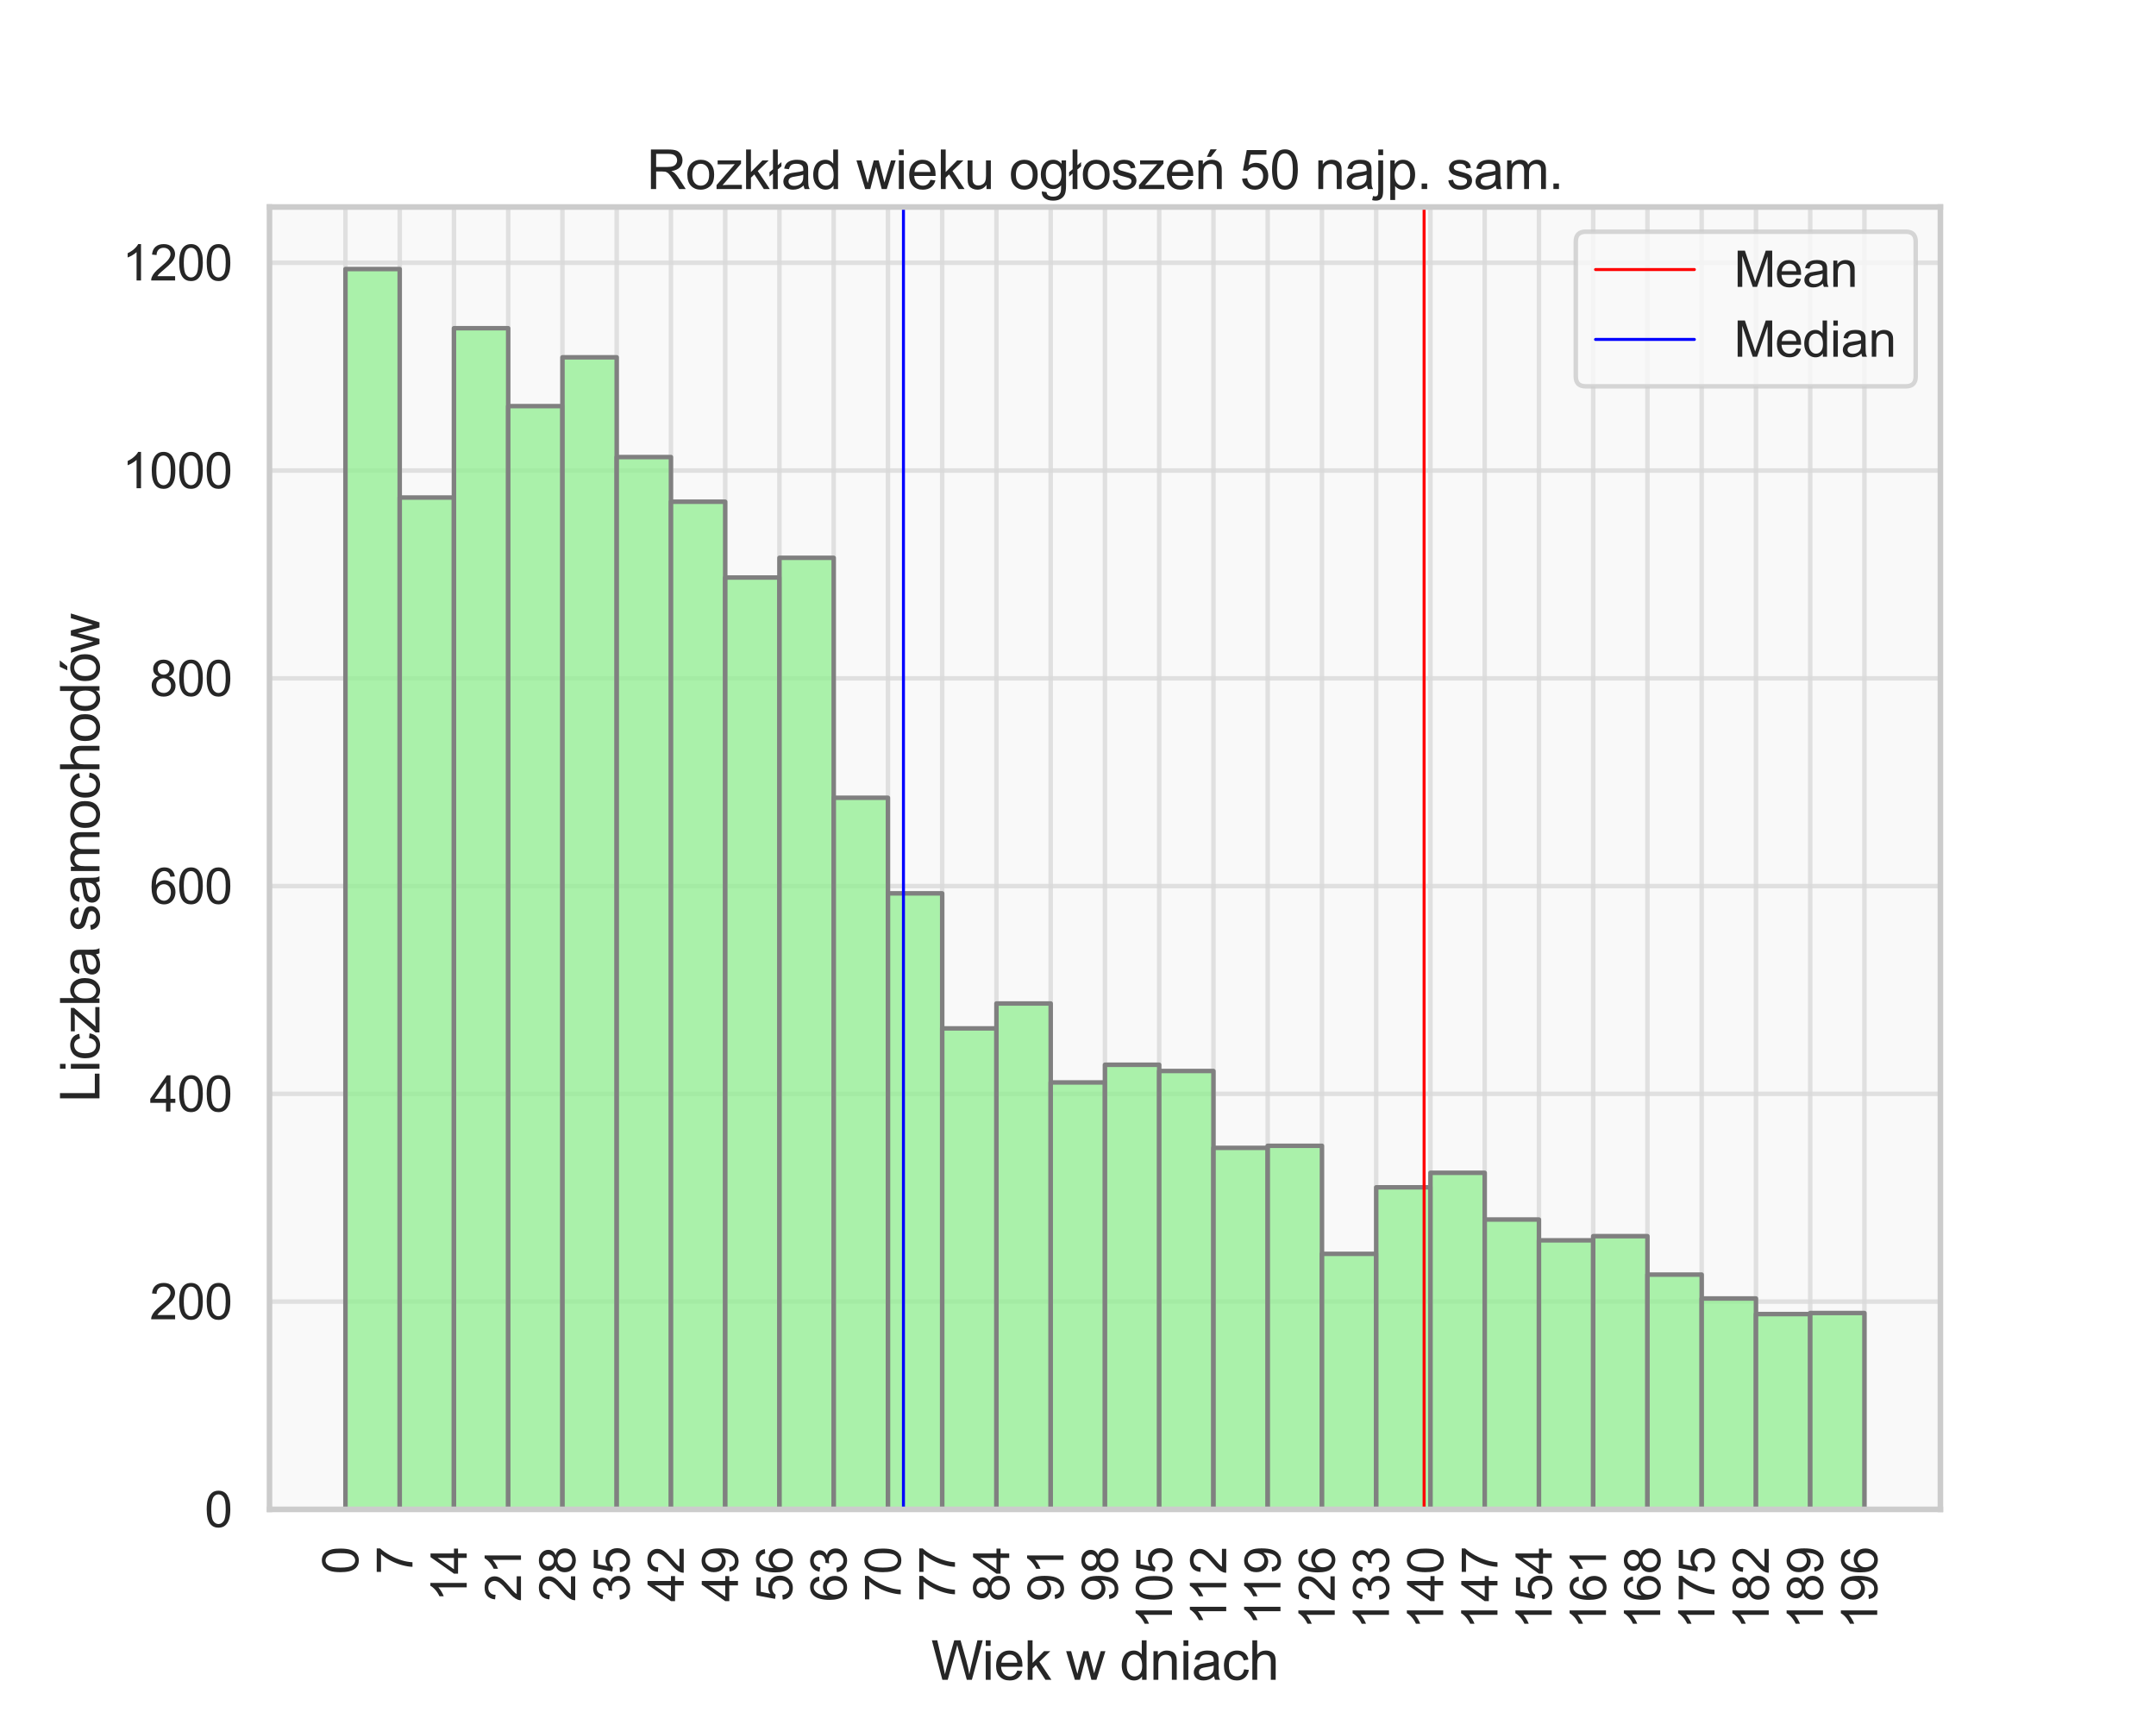 <?xml version="1.0" encoding="utf-8" standalone="no"?>
<!DOCTYPE svg PUBLIC "-//W3C//DTD SVG 1.1//EN"
  "http://www.w3.org/Graphics/SVG/1.1/DTD/svg11.dtd">
<svg xmlns:xlink="http://www.w3.org/1999/xlink" width="720pt" height="576pt" viewBox="0 0 720 576" xmlns="http://www.w3.org/2000/svg" version="1.1">
 <defs>
  <style type="text/css">*{stroke-linejoin: round; stroke-linecap: butt}</style>
 </defs>
 <g id="figure_1">
  <g id="patch_1">
   <path d="M 0 576 
L 720 576 
L 720 0 
L 0 0 
z
" style="fill: #ffffff"/>
  </g>
  <g id="axes_1">
   <g id="patch_2">
    <path d="M 90 504 
L 648 504 
L 648 69.12 
L 90 69.12 
z
" style="fill: #f9f9f9"/>
   </g>
   <g id="matplotlib.axis_1">
    <g id="xtick_1">
     <g id="line2d_1">
      <path d="M 115.364 504 
L 115.364 69.12 
" clip-path="url(#p6aa8ceeedf)" style="fill: none; stroke: #d9d9d9; stroke-opacity: 0.8; stroke-width: 1.5; stroke-linecap: round"/>
     </g>
     <g id="text_1">
      <!-- 0 -->
      <g style="fill: #262626" transform="translate(119.629 525.676) rotate(-90) scale(0.165 -0.165)">
       <defs>
        <path id="ArialMT-30" d="M 266 2259 
Q 266 3072 433 3567 
Q 600 4063 929 4331 
Q 1259 4600 1759 4600 
Q 2128 4600 2406 4451 
Q 2684 4303 2865 4023 
Q 3047 3744 3150 3342 
Q 3253 2941 3253 2259 
Q 3253 1453 3087 958 
Q 2922 463 2592 192 
Q 2263 -78 1759 -78 
Q 1097 -78 719 397 
Q 266 969 266 2259 
z
M 844 2259 
Q 844 1131 1108 757 
Q 1372 384 1759 384 
Q 2147 384 2411 759 
Q 2675 1134 2675 2259 
Q 2675 3391 2411 3762 
Q 2147 4134 1753 4134 
Q 1366 4134 1134 3806 
Q 844 3388 844 2259 
z
" transform="scale(0.016)"/>
       </defs>
       <use xlink:href="#ArialMT-30"/>
      </g>
     </g>
    </g>
    <g id="xtick_2">
     <g id="line2d_2">
      <path d="M 133.481 504 
L 133.481 69.12 
" clip-path="url(#p6aa8ceeedf)" style="fill: none; stroke: #d9d9d9; stroke-opacity: 0.8; stroke-width: 1.5; stroke-linecap: round"/>
     </g>
     <g id="text_2">
      <!-- 7 -->
      <g style="fill: #262626" transform="translate(137.746 525.676) rotate(-90) scale(0.165 -0.165)">
       <defs>
        <path id="ArialMT-37" d="M 303 3981 
L 303 4522 
L 3269 4522 
L 3269 4084 
Q 2831 3619 2401 2847 
Q 1972 2075 1738 1259 
Q 1569 684 1522 0 
L 944 0 
Q 953 541 1156 1306 
Q 1359 2072 1739 2783 
Q 2119 3494 2547 3981 
L 303 3981 
z
" transform="scale(0.016)"/>
       </defs>
       <use xlink:href="#ArialMT-37"/>
      </g>
     </g>
    </g>
    <g id="xtick_3">
     <g id="line2d_3">
      <path d="M 151.597 504 
L 151.597 69.12 
" clip-path="url(#p6aa8ceeedf)" style="fill: none; stroke: #d9d9d9; stroke-opacity: 0.8; stroke-width: 1.5; stroke-linecap: round"/>
     </g>
     <g id="text_3">
      <!-- 14 -->
      <g style="fill: #262626" transform="translate(155.863 534.851) rotate(-90) scale(0.165 -0.165)">
       <defs>
        <path id="ArialMT-31" d="M 2384 0 
L 1822 0 
L 1822 3584 
Q 1619 3391 1289 3197 
Q 959 3003 697 2906 
L 697 3450 
Q 1169 3672 1522 3987 
Q 1875 4303 2022 4600 
L 2384 4600 
L 2384 0 
z
" transform="scale(0.016)"/>
        <path id="ArialMT-34" d="M 2069 0 
L 2069 1097 
L 81 1097 
L 81 1613 
L 2172 4581 
L 2631 4581 
L 2631 1613 
L 3250 1613 
L 3250 1097 
L 2631 1097 
L 2631 0 
L 2069 0 
z
M 2069 1613 
L 2069 3678 
L 634 1613 
L 2069 1613 
z
" transform="scale(0.016)"/>
       </defs>
       <use xlink:href="#ArialMT-31"/>
       <use xlink:href="#ArialMT-34" x="55.615"/>
      </g>
     </g>
    </g>
    <g id="xtick_4">
     <g id="line2d_4">
      <path d="M 169.714 504 
L 169.714 69.12 
" clip-path="url(#p6aa8ceeedf)" style="fill: none; stroke: #d9d9d9; stroke-opacity: 0.8; stroke-width: 1.5; stroke-linecap: round"/>
     </g>
     <g id="text_4">
      <!-- 21 -->
      <g style="fill: #262626" transform="translate(173.98 534.851) rotate(-90) scale(0.165 -0.165)">
       <defs>
        <path id="ArialMT-32" d="M 3222 541 
L 3222 0 
L 194 0 
Q 188 203 259 391 
Q 375 700 629 1000 
Q 884 1300 1366 1694 
Q 2113 2306 2375 2664 
Q 2638 3022 2638 3341 
Q 2638 3675 2398 3904 
Q 2159 4134 1775 4134 
Q 1369 4134 1125 3890 
Q 881 3647 878 3216 
L 300 3275 
Q 359 3922 746 4261 
Q 1134 4600 1788 4600 
Q 2447 4600 2831 4234 
Q 3216 3869 3216 3328 
Q 3216 3053 3103 2787 
Q 2991 2522 2730 2228 
Q 2469 1934 1863 1422 
Q 1356 997 1212 845 
Q 1069 694 975 541 
L 3222 541 
z
" transform="scale(0.016)"/>
       </defs>
       <use xlink:href="#ArialMT-32"/>
       <use xlink:href="#ArialMT-31" x="55.615"/>
      </g>
     </g>
    </g>
    <g id="xtick_5">
     <g id="line2d_5">
      <path d="M 187.831 504 
L 187.831 69.12 
" clip-path="url(#p6aa8ceeedf)" style="fill: none; stroke: #d9d9d9; stroke-opacity: 0.8; stroke-width: 1.5; stroke-linecap: round"/>
     </g>
     <g id="text_5">
      <!-- 28 -->
      <g style="fill: #262626" transform="translate(192.097 534.851) rotate(-90) scale(0.165 -0.165)">
       <defs>
        <path id="ArialMT-38" d="M 1131 2484 
Q 781 2613 612 2850 
Q 444 3088 444 3419 
Q 444 3919 803 4259 
Q 1163 4600 1759 4600 
Q 2359 4600 2725 4251 
Q 3091 3903 3091 3403 
Q 3091 3084 2923 2848 
Q 2756 2613 2416 2484 
Q 2838 2347 3058 2040 
Q 3278 1734 3278 1309 
Q 3278 722 2862 322 
Q 2447 -78 1769 -78 
Q 1091 -78 675 323 
Q 259 725 259 1325 
Q 259 1772 486 2073 
Q 713 2375 1131 2484 
z
M 1019 3438 
Q 1019 3113 1228 2906 
Q 1438 2700 1772 2700 
Q 2097 2700 2305 2904 
Q 2513 3109 2513 3406 
Q 2513 3716 2298 3927 
Q 2084 4138 1766 4138 
Q 1444 4138 1231 3931 
Q 1019 3725 1019 3438 
z
M 838 1322 
Q 838 1081 952 856 
Q 1066 631 1291 507 
Q 1516 384 1775 384 
Q 2178 384 2440 643 
Q 2703 903 2703 1303 
Q 2703 1709 2433 1975 
Q 2163 2241 1756 2241 
Q 1359 2241 1098 1978 
Q 838 1716 838 1322 
z
" transform="scale(0.016)"/>
       </defs>
       <use xlink:href="#ArialMT-32"/>
       <use xlink:href="#ArialMT-38" x="55.615"/>
      </g>
     </g>
    </g>
    <g id="xtick_6">
     <g id="line2d_6">
      <path d="M 205.948 504 
L 205.948 69.12 
" clip-path="url(#p6aa8ceeedf)" style="fill: none; stroke: #d9d9d9; stroke-opacity: 0.8; stroke-width: 1.5; stroke-linecap: round"/>
     </g>
     <g id="text_6">
      <!-- 35 -->
      <g style="fill: #262626" transform="translate(210.214 534.851) rotate(-90) scale(0.165 -0.165)">
       <defs>
        <path id="ArialMT-33" d="M 269 1209 
L 831 1284 
Q 928 806 1161 595 
Q 1394 384 1728 384 
Q 2125 384 2398 659 
Q 2672 934 2672 1341 
Q 2672 1728 2419 1979 
Q 2166 2231 1775 2231 
Q 1616 2231 1378 2169 
L 1441 2663 
Q 1497 2656 1531 2656 
Q 1891 2656 2178 2843 
Q 2466 3031 2466 3422 
Q 2466 3731 2256 3934 
Q 2047 4138 1716 4138 
Q 1388 4138 1169 3931 
Q 950 3725 888 3313 
L 325 3413 
Q 428 3978 793 4289 
Q 1159 4600 1703 4600 
Q 2078 4600 2393 4439 
Q 2709 4278 2876 4000 
Q 3044 3722 3044 3409 
Q 3044 3113 2884 2869 
Q 2725 2625 2413 2481 
Q 2819 2388 3044 2092 
Q 3269 1797 3269 1353 
Q 3269 753 2831 336 
Q 2394 -81 1725 -81 
Q 1122 -81 723 278 
Q 325 638 269 1209 
z
" transform="scale(0.016)"/>
        <path id="ArialMT-35" d="M 266 1200 
L 856 1250 
Q 922 819 1161 601 
Q 1400 384 1738 384 
Q 2144 384 2425 690 
Q 2706 997 2706 1503 
Q 2706 1984 2436 2262 
Q 2166 2541 1728 2541 
Q 1456 2541 1237 2417 
Q 1019 2294 894 2097 
L 366 2166 
L 809 4519 
L 3088 4519 
L 3088 3981 
L 1259 3981 
L 1013 2750 
Q 1425 3038 1878 3038 
Q 2478 3038 2890 2622 
Q 3303 2206 3303 1553 
Q 3303 931 2941 478 
Q 2500 -78 1738 -78 
Q 1113 -78 717 272 
Q 322 622 266 1200 
z
" transform="scale(0.016)"/>
       </defs>
       <use xlink:href="#ArialMT-33"/>
       <use xlink:href="#ArialMT-35" x="55.615"/>
      </g>
     </g>
    </g>
    <g id="xtick_7">
     <g id="line2d_7">
      <path d="M 224.065 504 
L 224.065 69.12 
" clip-path="url(#p6aa8ceeedf)" style="fill: none; stroke: #d9d9d9; stroke-opacity: 0.8; stroke-width: 1.5; stroke-linecap: round"/>
     </g>
     <g id="text_7">
      <!-- 42 -->
      <g style="fill: #262626" transform="translate(228.33 534.851) rotate(-90) scale(0.165 -0.165)">
       <use xlink:href="#ArialMT-34"/>
       <use xlink:href="#ArialMT-32" x="55.615"/>
      </g>
     </g>
    </g>
    <g id="xtick_8">
     <g id="line2d_8">
      <path d="M 242.182 504 
L 242.182 69.12 
" clip-path="url(#p6aa8ceeedf)" style="fill: none; stroke: #d9d9d9; stroke-opacity: 0.8; stroke-width: 1.5; stroke-linecap: round"/>
     </g>
     <g id="text_8">
      <!-- 49 -->
      <g style="fill: #262626" transform="translate(246.447 534.851) rotate(-90) scale(0.165 -0.165)">
       <defs>
        <path id="ArialMT-39" d="M 350 1059 
L 891 1109 
Q 959 728 1153 556 
Q 1347 384 1650 384 
Q 1909 384 2104 503 
Q 2300 622 2425 820 
Q 2550 1019 2634 1356 
Q 2719 1694 2719 2044 
Q 2719 2081 2716 2156 
Q 2547 1888 2255 1720 
Q 1963 1553 1622 1553 
Q 1053 1553 659 1965 
Q 266 2378 266 3053 
Q 266 3750 677 4175 
Q 1088 4600 1706 4600 
Q 2153 4600 2523 4359 
Q 2894 4119 3086 3673 
Q 3278 3228 3278 2384 
Q 3278 1506 3087 986 
Q 2897 466 2520 194 
Q 2144 -78 1638 -78 
Q 1100 -78 759 220 
Q 419 519 350 1059 
z
M 2653 3081 
Q 2653 3566 2395 3850 
Q 2138 4134 1775 4134 
Q 1400 4134 1122 3828 
Q 844 3522 844 3034 
Q 844 2597 1108 2323 
Q 1372 2050 1759 2050 
Q 2150 2050 2401 2323 
Q 2653 2597 2653 3081 
z
" transform="scale(0.016)"/>
       </defs>
       <use xlink:href="#ArialMT-34"/>
       <use xlink:href="#ArialMT-39" x="55.615"/>
      </g>
     </g>
    </g>
    <g id="xtick_9">
     <g id="line2d_9">
      <path d="M 260.299 504 
L 260.299 69.12 
" clip-path="url(#p6aa8ceeedf)" style="fill: none; stroke: #d9d9d9; stroke-opacity: 0.8; stroke-width: 1.5; stroke-linecap: round"/>
     </g>
     <g id="text_9">
      <!-- 56 -->
      <g style="fill: #262626" transform="translate(264.564 534.851) rotate(-90) scale(0.165 -0.165)">
       <defs>
        <path id="ArialMT-36" d="M 3184 3459 
L 2625 3416 
Q 2550 3747 2413 3897 
Q 2184 4138 1850 4138 
Q 1581 4138 1378 3988 
Q 1113 3794 959 3422 
Q 806 3050 800 2363 
Q 1003 2672 1297 2822 
Q 1591 2972 1913 2972 
Q 2475 2972 2870 2558 
Q 3266 2144 3266 1488 
Q 3266 1056 3080 686 
Q 2894 316 2569 119 
Q 2244 -78 1831 -78 
Q 1128 -78 684 439 
Q 241 956 241 2144 
Q 241 3472 731 4075 
Q 1159 4600 1884 4600 
Q 2425 4600 2770 4297 
Q 3116 3994 3184 3459 
z
M 888 1484 
Q 888 1194 1011 928 
Q 1134 663 1356 523 
Q 1578 384 1822 384 
Q 2178 384 2434 671 
Q 2691 959 2691 1453 
Q 2691 1928 2437 2201 
Q 2184 2475 1800 2475 
Q 1419 2475 1153 2201 
Q 888 1928 888 1484 
z
" transform="scale(0.016)"/>
       </defs>
       <use xlink:href="#ArialMT-35"/>
       <use xlink:href="#ArialMT-36" x="55.615"/>
      </g>
     </g>
    </g>
    <g id="xtick_10">
     <g id="line2d_10">
      <path d="M 278.416 504 
L 278.416 69.12 
" clip-path="url(#p6aa8ceeedf)" style="fill: none; stroke: #d9d9d9; stroke-opacity: 0.8; stroke-width: 1.5; stroke-linecap: round"/>
     </g>
     <g id="text_10">
      <!-- 63 -->
      <g style="fill: #262626" transform="translate(282.681 534.851) rotate(-90) scale(0.165 -0.165)">
       <use xlink:href="#ArialMT-36"/>
       <use xlink:href="#ArialMT-33" x="55.615"/>
      </g>
     </g>
    </g>
    <g id="xtick_11">
     <g id="line2d_11">
      <path d="M 296.532 504 
L 296.532 69.12 
" clip-path="url(#p6aa8ceeedf)" style="fill: none; stroke: #d9d9d9; stroke-opacity: 0.8; stroke-width: 1.5; stroke-linecap: round"/>
     </g>
     <g id="text_11">
      <!-- 70 -->
      <g style="fill: #262626" transform="translate(300.798 534.851) rotate(-90) scale(0.165 -0.165)">
       <use xlink:href="#ArialMT-37"/>
       <use xlink:href="#ArialMT-30" x="55.615"/>
      </g>
     </g>
    </g>
    <g id="xtick_12">
     <g id="line2d_12">
      <path d="M 314.649 504 
L 314.649 69.12 
" clip-path="url(#p6aa8ceeedf)" style="fill: none; stroke: #d9d9d9; stroke-opacity: 0.8; stroke-width: 1.5; stroke-linecap: round"/>
     </g>
     <g id="text_12">
      <!-- 77 -->
      <g style="fill: #262626" transform="translate(318.915 534.851) rotate(-90) scale(0.165 -0.165)">
       <use xlink:href="#ArialMT-37"/>
       <use xlink:href="#ArialMT-37" x="55.615"/>
      </g>
     </g>
    </g>
    <g id="xtick_13">
     <g id="line2d_13">
      <path d="M 332.766 504 
L 332.766 69.12 
" clip-path="url(#p6aa8ceeedf)" style="fill: none; stroke: #d9d9d9; stroke-opacity: 0.8; stroke-width: 1.5; stroke-linecap: round"/>
     </g>
     <g id="text_13">
      <!-- 84 -->
      <g style="fill: #262626" transform="translate(337.032 534.851) rotate(-90) scale(0.165 -0.165)">
       <use xlink:href="#ArialMT-38"/>
       <use xlink:href="#ArialMT-34" x="55.615"/>
      </g>
     </g>
    </g>
    <g id="xtick_14">
     <g id="line2d_14">
      <path d="M 350.883 504 
L 350.883 69.12 
" clip-path="url(#p6aa8ceeedf)" style="fill: none; stroke: #d9d9d9; stroke-opacity: 0.8; stroke-width: 1.5; stroke-linecap: round"/>
     </g>
     <g id="text_14">
      <!-- 91 -->
      <g style="fill: #262626" transform="translate(355.149 534.851) rotate(-90) scale(0.165 -0.165)">
       <use xlink:href="#ArialMT-39"/>
       <use xlink:href="#ArialMT-31" x="55.615"/>
      </g>
     </g>
    </g>
    <g id="xtick_15">
     <g id="line2d_15">
      <path d="M 369 504 
L 369 69.12 
" clip-path="url(#p6aa8ceeedf)" style="fill: none; stroke: #d9d9d9; stroke-opacity: 0.8; stroke-width: 1.5; stroke-linecap: round"/>
     </g>
     <g id="text_15">
      <!-- 98 -->
      <g style="fill: #262626" transform="translate(373.266 534.851) rotate(-90) scale(0.165 -0.165)">
       <use xlink:href="#ArialMT-39"/>
       <use xlink:href="#ArialMT-38" x="55.615"/>
      </g>
     </g>
    </g>
    <g id="xtick_16">
     <g id="line2d_16">
      <path d="M 387.117 504 
L 387.117 69.12 
" clip-path="url(#p6aa8ceeedf)" style="fill: none; stroke: #d9d9d9; stroke-opacity: 0.8; stroke-width: 1.5; stroke-linecap: round"/>
     </g>
     <g id="text_16">
      <!-- 105 -->
      <g style="fill: #262626" transform="translate(391.382 544.027) rotate(-90) scale(0.165 -0.165)">
       <use xlink:href="#ArialMT-31"/>
       <use xlink:href="#ArialMT-30" x="55.615"/>
       <use xlink:href="#ArialMT-35" x="111.23"/>
      </g>
     </g>
    </g>
    <g id="xtick_17">
     <g id="line2d_17">
      <path d="M 405.234 504 
L 405.234 69.12 
" clip-path="url(#p6aa8ceeedf)" style="fill: none; stroke: #d9d9d9; stroke-opacity: 0.8; stroke-width: 1.5; stroke-linecap: round"/>
     </g>
     <g id="text_17">
      <!-- 112 -->
      <g style="fill: #262626" transform="translate(409.499 542.81) rotate(-90) scale(0.165 -0.165)">
       <use xlink:href="#ArialMT-31"/>
       <use xlink:href="#ArialMT-31" x="48.24"/>
       <use xlink:href="#ArialMT-32" x="103.855"/>
      </g>
     </g>
    </g>
    <g id="xtick_18">
     <g id="line2d_18">
      <path d="M 423.351 504 
L 423.351 69.12 
" clip-path="url(#p6aa8ceeedf)" style="fill: none; stroke: #d9d9d9; stroke-opacity: 0.8; stroke-width: 1.5; stroke-linecap: round"/>
     </g>
     <g id="text_18">
      <!-- 119 -->
      <g style="fill: #262626" transform="translate(427.616 542.81) rotate(-90) scale(0.165 -0.165)">
       <use xlink:href="#ArialMT-31"/>
       <use xlink:href="#ArialMT-31" x="48.24"/>
       <use xlink:href="#ArialMT-39" x="103.855"/>
      </g>
     </g>
    </g>
    <g id="xtick_19">
     <g id="line2d_19">
      <path d="M 441.468 504 
L 441.468 69.12 
" clip-path="url(#p6aa8ceeedf)" style="fill: none; stroke: #d9d9d9; stroke-opacity: 0.8; stroke-width: 1.5; stroke-linecap: round"/>
     </g>
     <g id="text_19">
      <!-- 126 -->
      <g style="fill: #262626" transform="translate(445.733 544.027) rotate(-90) scale(0.165 -0.165)">
       <use xlink:href="#ArialMT-31"/>
       <use xlink:href="#ArialMT-32" x="55.615"/>
       <use xlink:href="#ArialMT-36" x="111.23"/>
      </g>
     </g>
    </g>
    <g id="xtick_20">
     <g id="line2d_20">
      <path d="M 459.584 504 
L 459.584 69.12 
" clip-path="url(#p6aa8ceeedf)" style="fill: none; stroke: #d9d9d9; stroke-opacity: 0.8; stroke-width: 1.5; stroke-linecap: round"/>
     </g>
     <g id="text_20">
      <!-- 133 -->
      <g style="fill: #262626" transform="translate(463.85 544.027) rotate(-90) scale(0.165 -0.165)">
       <use xlink:href="#ArialMT-31"/>
       <use xlink:href="#ArialMT-33" x="55.615"/>
       <use xlink:href="#ArialMT-33" x="111.23"/>
      </g>
     </g>
    </g>
    <g id="xtick_21">
     <g id="line2d_21">
      <path d="M 477.701 504 
L 477.701 69.12 
" clip-path="url(#p6aa8ceeedf)" style="fill: none; stroke: #d9d9d9; stroke-opacity: 0.8; stroke-width: 1.5; stroke-linecap: round"/>
     </g>
     <g id="text_21">
      <!-- 140 -->
      <g style="fill: #262626" transform="translate(481.967 544.027) rotate(-90) scale(0.165 -0.165)">
       <use xlink:href="#ArialMT-31"/>
       <use xlink:href="#ArialMT-34" x="55.615"/>
       <use xlink:href="#ArialMT-30" x="111.23"/>
      </g>
     </g>
    </g>
    <g id="xtick_22">
     <g id="line2d_22">
      <path d="M 495.818 504 
L 495.818 69.12 
" clip-path="url(#p6aa8ceeedf)" style="fill: none; stroke: #d9d9d9; stroke-opacity: 0.8; stroke-width: 1.5; stroke-linecap: round"/>
     </g>
     <g id="text_22">
      <!-- 147 -->
      <g style="fill: #262626" transform="translate(500.084 544.027) rotate(-90) scale(0.165 -0.165)">
       <use xlink:href="#ArialMT-31"/>
       <use xlink:href="#ArialMT-34" x="55.615"/>
       <use xlink:href="#ArialMT-37" x="111.23"/>
      </g>
     </g>
    </g>
    <g id="xtick_23">
     <g id="line2d_23">
      <path d="M 513.935 504 
L 513.935 69.12 
" clip-path="url(#p6aa8ceeedf)" style="fill: none; stroke: #d9d9d9; stroke-opacity: 0.8; stroke-width: 1.5; stroke-linecap: round"/>
     </g>
     <g id="text_23">
      <!-- 154 -->
      <g style="fill: #262626" transform="translate(518.201 544.027) rotate(-90) scale(0.165 -0.165)">
       <use xlink:href="#ArialMT-31"/>
       <use xlink:href="#ArialMT-35" x="55.615"/>
       <use xlink:href="#ArialMT-34" x="111.23"/>
      </g>
     </g>
    </g>
    <g id="xtick_24">
     <g id="line2d_24">
      <path d="M 532.052 504 
L 532.052 69.12 
" clip-path="url(#p6aa8ceeedf)" style="fill: none; stroke: #d9d9d9; stroke-opacity: 0.8; stroke-width: 1.5; stroke-linecap: round"/>
     </g>
     <g id="text_24">
      <!-- 161 -->
      <g style="fill: #262626" transform="translate(536.317 544.027) rotate(-90) scale(0.165 -0.165)">
       <use xlink:href="#ArialMT-31"/>
       <use xlink:href="#ArialMT-36" x="55.615"/>
       <use xlink:href="#ArialMT-31" x="111.23"/>
      </g>
     </g>
    </g>
    <g id="xtick_25">
     <g id="line2d_25">
      <path d="M 550.169 504 
L 550.169 69.12 
" clip-path="url(#p6aa8ceeedf)" style="fill: none; stroke: #d9d9d9; stroke-opacity: 0.8; stroke-width: 1.5; stroke-linecap: round"/>
     </g>
     <g id="text_25">
      <!-- 168 -->
      <g style="fill: #262626" transform="translate(554.434 544.027) rotate(-90) scale(0.165 -0.165)">
       <use xlink:href="#ArialMT-31"/>
       <use xlink:href="#ArialMT-36" x="55.615"/>
       <use xlink:href="#ArialMT-38" x="111.23"/>
      </g>
     </g>
    </g>
    <g id="xtick_26">
     <g id="line2d_26">
      <path d="M 568.286 504 
L 568.286 69.12 
" clip-path="url(#p6aa8ceeedf)" style="fill: none; stroke: #d9d9d9; stroke-opacity: 0.8; stroke-width: 1.5; stroke-linecap: round"/>
     </g>
     <g id="text_26">
      <!-- 175 -->
      <g style="fill: #262626" transform="translate(572.551 544.027) rotate(-90) scale(0.165 -0.165)">
       <use xlink:href="#ArialMT-31"/>
       <use xlink:href="#ArialMT-37" x="55.615"/>
       <use xlink:href="#ArialMT-35" x="111.23"/>
      </g>
     </g>
    </g>
    <g id="xtick_27">
     <g id="line2d_27">
      <path d="M 586.403 504 
L 586.403 69.12 
" clip-path="url(#p6aa8ceeedf)" style="fill: none; stroke: #d9d9d9; stroke-opacity: 0.8; stroke-width: 1.5; stroke-linecap: round"/>
     </g>
     <g id="text_27">
      <!-- 182 -->
      <g style="fill: #262626" transform="translate(590.668 544.027) rotate(-90) scale(0.165 -0.165)">
       <use xlink:href="#ArialMT-31"/>
       <use xlink:href="#ArialMT-38" x="55.615"/>
       <use xlink:href="#ArialMT-32" x="111.23"/>
      </g>
     </g>
    </g>
    <g id="xtick_28">
     <g id="line2d_28">
      <path d="M 604.519 504 
L 604.519 69.12 
" clip-path="url(#p6aa8ceeedf)" style="fill: none; stroke: #d9d9d9; stroke-opacity: 0.8; stroke-width: 1.5; stroke-linecap: round"/>
     </g>
     <g id="text_28">
      <!-- 189 -->
      <g style="fill: #262626" transform="translate(608.785 544.027) rotate(-90) scale(0.165 -0.165)">
       <use xlink:href="#ArialMT-31"/>
       <use xlink:href="#ArialMT-38" x="55.615"/>
       <use xlink:href="#ArialMT-39" x="111.23"/>
      </g>
     </g>
    </g>
    <g id="xtick_29">
     <g id="line2d_29">
      <path d="M 622.636 504 
L 622.636 69.12 
" clip-path="url(#p6aa8ceeedf)" style="fill: none; stroke: #d9d9d9; stroke-opacity: 0.8; stroke-width: 1.5; stroke-linecap: round"/>
     </g>
     <g id="text_29">
      <!-- 196 -->
      <g style="fill: #262626" transform="translate(626.902 544.027) rotate(-90) scale(0.165 -0.165)">
       <use xlink:href="#ArialMT-31"/>
       <use xlink:href="#ArialMT-39" x="55.615"/>
       <use xlink:href="#ArialMT-36" x="111.23"/>
      </g>
     </g>
    </g>
    <g id="text_30">
     <!-- Wiek w dniach -->
     <g style="fill: #262626" transform="translate(310.981 560.911) scale(0.18 -0.18)">
      <defs>
       <path id="ArialMT-57" d="M 1294 0 
L 78 4581 
L 700 4581 
L 1397 1578 
Q 1509 1106 1591 641 
Q 1766 1375 1797 1488 
L 2669 4581 
L 3400 4581 
L 4056 2263 
Q 4303 1400 4413 641 
Q 4500 1075 4641 1638 
L 5359 4581 
L 5969 4581 
L 4713 0 
L 4128 0 
L 3163 3491 
Q 3041 3928 3019 4028 
Q 2947 3713 2884 3491 
L 1913 0 
L 1294 0 
z
" transform="scale(0.016)"/>
       <path id="ArialMT-69" d="M 425 3934 
L 425 4581 
L 988 4581 
L 988 3934 
L 425 3934 
z
M 425 0 
L 425 3319 
L 988 3319 
L 988 0 
L 425 0 
z
" transform="scale(0.016)"/>
       <path id="ArialMT-65" d="M 2694 1069 
L 3275 997 
Q 3138 488 2766 206 
Q 2394 -75 1816 -75 
Q 1088 -75 661 373 
Q 234 822 234 1631 
Q 234 2469 665 2931 
Q 1097 3394 1784 3394 
Q 2450 3394 2872 2941 
Q 3294 2488 3294 1666 
Q 3294 1616 3291 1516 
L 816 1516 
Q 847 969 1125 678 
Q 1403 388 1819 388 
Q 2128 388 2347 550 
Q 2566 713 2694 1069 
z
M 847 1978 
L 2700 1978 
Q 2663 2397 2488 2606 
Q 2219 2931 1791 2931 
Q 1403 2931 1139 2672 
Q 875 2413 847 1978 
z
" transform="scale(0.016)"/>
       <path id="ArialMT-6b" d="M 425 0 
L 425 4581 
L 988 4581 
L 988 1969 
L 2319 3319 
L 3047 3319 
L 1778 2088 
L 3175 0 
L 2481 0 
L 1384 1697 
L 988 1316 
L 988 0 
L 425 0 
z
" transform="scale(0.016)"/>
       <path id="ArialMT-20" transform="scale(0.016)"/>
       <path id="ArialMT-77" d="M 1034 0 
L 19 3319 
L 600 3319 
L 1128 1403 
L 1325 691 
Q 1338 744 1497 1375 
L 2025 3319 
L 2603 3319 
L 3100 1394 
L 3266 759 
L 3456 1400 
L 4025 3319 
L 4572 3319 
L 3534 0 
L 2950 0 
L 2422 1988 
L 2294 2553 
L 1622 0 
L 1034 0 
z
" transform="scale(0.016)"/>
       <path id="ArialMT-64" d="M 2575 0 
L 2575 419 
Q 2259 -75 1647 -75 
Q 1250 -75 917 144 
Q 584 363 401 755 
Q 219 1147 219 1656 
Q 219 2153 384 2558 
Q 550 2963 881 3178 
Q 1213 3394 1622 3394 
Q 1922 3394 2156 3267 
Q 2391 3141 2538 2938 
L 2538 4581 
L 3097 4581 
L 3097 0 
L 2575 0 
z
M 797 1656 
Q 797 1019 1065 703 
Q 1334 388 1700 388 
Q 2069 388 2326 689 
Q 2584 991 2584 1609 
Q 2584 2291 2321 2609 
Q 2059 2928 1675 2928 
Q 1300 2928 1048 2622 
Q 797 2316 797 1656 
z
" transform="scale(0.016)"/>
       <path id="ArialMT-6e" d="M 422 0 
L 422 3319 
L 928 3319 
L 928 2847 
Q 1294 3394 1984 3394 
Q 2284 3394 2536 3286 
Q 2788 3178 2913 3003 
Q 3038 2828 3088 2588 
Q 3119 2431 3119 2041 
L 3119 0 
L 2556 0 
L 2556 2019 
Q 2556 2363 2490 2533 
Q 2425 2703 2258 2804 
Q 2091 2906 1866 2906 
Q 1506 2906 1245 2678 
Q 984 2450 984 1813 
L 984 0 
L 422 0 
z
" transform="scale(0.016)"/>
       <path id="ArialMT-61" d="M 2588 409 
Q 2275 144 1986 34 
Q 1697 -75 1366 -75 
Q 819 -75 525 192 
Q 231 459 231 875 
Q 231 1119 342 1320 
Q 453 1522 633 1644 
Q 813 1766 1038 1828 
Q 1203 1872 1538 1913 
Q 2219 1994 2541 2106 
Q 2544 2222 2544 2253 
Q 2544 2597 2384 2738 
Q 2169 2928 1744 2928 
Q 1347 2928 1158 2789 
Q 969 2650 878 2297 
L 328 2372 
Q 403 2725 575 2942 
Q 747 3159 1072 3276 
Q 1397 3394 1825 3394 
Q 2250 3394 2515 3294 
Q 2781 3194 2906 3042 
Q 3031 2891 3081 2659 
Q 3109 2516 3109 2141 
L 3109 1391 
Q 3109 606 3145 398 
Q 3181 191 3288 0 
L 2700 0 
Q 2613 175 2588 409 
z
M 2541 1666 
Q 2234 1541 1622 1453 
Q 1275 1403 1131 1340 
Q 988 1278 909 1158 
Q 831 1038 831 891 
Q 831 666 1001 516 
Q 1172 366 1500 366 
Q 1825 366 2078 508 
Q 2331 650 2450 897 
Q 2541 1088 2541 1459 
L 2541 1666 
z
" transform="scale(0.016)"/>
       <path id="ArialMT-63" d="M 2588 1216 
L 3141 1144 
Q 3050 572 2676 248 
Q 2303 -75 1759 -75 
Q 1078 -75 664 370 
Q 250 816 250 1647 
Q 250 2184 428 2587 
Q 606 2991 970 3192 
Q 1334 3394 1763 3394 
Q 2303 3394 2647 3120 
Q 2991 2847 3088 2344 
L 2541 2259 
Q 2463 2594 2264 2762 
Q 2066 2931 1784 2931 
Q 1359 2931 1093 2626 
Q 828 2322 828 1663 
Q 828 994 1084 691 
Q 1341 388 1753 388 
Q 2084 388 2306 591 
Q 2528 794 2588 1216 
z
" transform="scale(0.016)"/>
       <path id="ArialMT-68" d="M 422 0 
L 422 4581 
L 984 4581 
L 984 2938 
Q 1378 3394 1978 3394 
Q 2347 3394 2619 3248 
Q 2891 3103 3008 2847 
Q 3125 2591 3125 2103 
L 3125 0 
L 2563 0 
L 2563 2103 
Q 2563 2525 2380 2717 
Q 2197 2909 1863 2909 
Q 1613 2909 1392 2779 
Q 1172 2650 1078 2428 
Q 984 2206 984 1816 
L 984 0 
L 422 0 
z
" transform="scale(0.016)"/>
      </defs>
      <use xlink:href="#ArialMT-57"/>
      <use xlink:href="#ArialMT-69" x="94.385"/>
      <use xlink:href="#ArialMT-65" x="116.602"/>
      <use xlink:href="#ArialMT-6b" x="172.217"/>
      <use xlink:href="#ArialMT-20" x="222.217"/>
      <use xlink:href="#ArialMT-77" x="250"/>
      <use xlink:href="#ArialMT-20" x="322.217"/>
      <use xlink:href="#ArialMT-64" x="350"/>
      <use xlink:href="#ArialMT-6e" x="405.615"/>
      <use xlink:href="#ArialMT-69" x="461.23"/>
      <use xlink:href="#ArialMT-61" x="483.447"/>
      <use xlink:href="#ArialMT-63" x="539.062"/>
      <use xlink:href="#ArialMT-68" x="589.062"/>
     </g>
    </g>
   </g>
   <g id="matplotlib.axis_2">
    <g id="ytick_1">
     <g id="line2d_30">
      <path d="M 90 504 
L 648 504 
" clip-path="url(#p6aa8ceeedf)" style="fill: none; stroke: #d9d9d9; stroke-opacity: 0.8; stroke-width: 1.5; stroke-linecap: round"/>
     </g>
     <g id="text_31">
      <!-- 0 -->
      <g style="fill: #262626" transform="translate(68.324 509.905) scale(0.165 -0.165)">
       <use xlink:href="#ArialMT-30"/>
      </g>
     </g>
    </g>
    <g id="ytick_2">
     <g id="line2d_31">
      <path d="M 90 434.625 
L 648 434.625 
" clip-path="url(#p6aa8ceeedf)" style="fill: none; stroke: #d9d9d9; stroke-opacity: 0.8; stroke-width: 1.5; stroke-linecap: round"/>
     </g>
     <g id="text_32">
      <!-- 200 -->
      <g style="fill: #262626" transform="translate(49.973 440.53) scale(0.165 -0.165)">
       <use xlink:href="#ArialMT-32"/>
       <use xlink:href="#ArialMT-30" x="55.615"/>
       <use xlink:href="#ArialMT-30" x="111.23"/>
      </g>
     </g>
    </g>
    <g id="ytick_3">
     <g id="line2d_32">
      <path d="M 90 365.249 
L 648 365.249 
" clip-path="url(#p6aa8ceeedf)" style="fill: none; stroke: #d9d9d9; stroke-opacity: 0.8; stroke-width: 1.5; stroke-linecap: round"/>
     </g>
     <g id="text_33">
      <!-- 400 -->
      <g style="fill: #262626" transform="translate(49.973 371.154) scale(0.165 -0.165)">
       <use xlink:href="#ArialMT-34"/>
       <use xlink:href="#ArialMT-30" x="55.615"/>
       <use xlink:href="#ArialMT-30" x="111.23"/>
      </g>
     </g>
    </g>
    <g id="ytick_4">
     <g id="line2d_33">
      <path d="M 90 295.874 
L 648 295.874 
" clip-path="url(#p6aa8ceeedf)" style="fill: none; stroke: #d9d9d9; stroke-opacity: 0.8; stroke-width: 1.5; stroke-linecap: round"/>
     </g>
     <g id="text_34">
      <!-- 600 -->
      <g style="fill: #262626" transform="translate(49.973 301.779) scale(0.165 -0.165)">
       <use xlink:href="#ArialMT-36"/>
       <use xlink:href="#ArialMT-30" x="55.615"/>
       <use xlink:href="#ArialMT-30" x="111.23"/>
      </g>
     </g>
    </g>
    <g id="ytick_5">
     <g id="line2d_34">
      <path d="M 90 226.498 
L 648 226.498 
" clip-path="url(#p6aa8ceeedf)" style="fill: none; stroke: #d9d9d9; stroke-opacity: 0.8; stroke-width: 1.5; stroke-linecap: round"/>
     </g>
     <g id="text_35">
      <!-- 800 -->
      <g style="fill: #262626" transform="translate(49.973 232.403) scale(0.165 -0.165)">
       <use xlink:href="#ArialMT-38"/>
       <use xlink:href="#ArialMT-30" x="55.615"/>
       <use xlink:href="#ArialMT-30" x="111.23"/>
      </g>
     </g>
    </g>
    <g id="ytick_6">
     <g id="line2d_35">
      <path d="M 90 157.123 
L 648 157.123 
" clip-path="url(#p6aa8ceeedf)" style="fill: none; stroke: #d9d9d9; stroke-opacity: 0.8; stroke-width: 1.5; stroke-linecap: round"/>
     </g>
     <g id="text_36">
      <!-- 1000 -->
      <g style="fill: #262626" transform="translate(40.798 163.028) scale(0.165 -0.165)">
       <use xlink:href="#ArialMT-31"/>
       <use xlink:href="#ArialMT-30" x="55.615"/>
       <use xlink:href="#ArialMT-30" x="111.23"/>
       <use xlink:href="#ArialMT-30" x="166.846"/>
      </g>
     </g>
    </g>
    <g id="ytick_7">
     <g id="line2d_36">
      <path d="M 90 87.747 
L 648 87.747 
" clip-path="url(#p6aa8ceeedf)" style="fill: none; stroke: #d9d9d9; stroke-opacity: 0.8; stroke-width: 1.5; stroke-linecap: round"/>
     </g>
     <g id="text_37">
      <!-- 1200 -->
      <g style="fill: #262626" transform="translate(40.798 93.653) scale(0.165 -0.165)">
       <use xlink:href="#ArialMT-31"/>
       <use xlink:href="#ArialMT-32" x="55.615"/>
       <use xlink:href="#ArialMT-30" x="111.23"/>
       <use xlink:href="#ArialMT-30" x="166.846"/>
      </g>
     </g>
    </g>
    <g id="text_38">
     <!-- Liczba samochodów -->
     <g style="fill: #262626" transform="translate(33.22 368.1) rotate(-90) scale(0.18 -0.18)">
      <defs>
       <path id="ArialMT-4c" d="M 469 0 
L 469 4581 
L 1075 4581 
L 1075 541 
L 3331 541 
L 3331 0 
L 469 0 
z
" transform="scale(0.016)"/>
       <path id="ArialMT-7a" d="M 125 0 
L 125 456 
L 2238 2881 
Q 1878 2863 1603 2863 
L 250 2863 
L 250 3319 
L 2963 3319 
L 2963 2947 
L 1166 841 
L 819 456 
Q 1197 484 1528 484 
L 3063 484 
L 3063 0 
L 125 0 
z
" transform="scale(0.016)"/>
       <path id="ArialMT-62" d="M 941 0 
L 419 0 
L 419 4581 
L 981 4581 
L 981 2947 
Q 1338 3394 1891 3394 
Q 2197 3394 2470 3270 
Q 2744 3147 2920 2923 
Q 3097 2700 3197 2384 
Q 3297 2069 3297 1709 
Q 3297 856 2875 390 
Q 2453 -75 1863 -75 
Q 1275 -75 941 416 
L 941 0 
z
M 934 1684 
Q 934 1088 1097 822 
Q 1363 388 1816 388 
Q 2184 388 2453 708 
Q 2722 1028 2722 1663 
Q 2722 2313 2464 2622 
Q 2206 2931 1841 2931 
Q 1472 2931 1203 2611 
Q 934 2291 934 1684 
z
" transform="scale(0.016)"/>
       <path id="ArialMT-73" d="M 197 991 
L 753 1078 
Q 800 744 1014 566 
Q 1228 388 1613 388 
Q 2000 388 2187 545 
Q 2375 703 2375 916 
Q 2375 1106 2209 1216 
Q 2094 1291 1634 1406 
Q 1016 1563 777 1677 
Q 538 1791 414 1992 
Q 291 2194 291 2438 
Q 291 2659 392 2848 
Q 494 3038 669 3163 
Q 800 3259 1026 3326 
Q 1253 3394 1513 3394 
Q 1903 3394 2198 3281 
Q 2494 3169 2634 2976 
Q 2775 2784 2828 2463 
L 2278 2388 
Q 2241 2644 2061 2787 
Q 1881 2931 1553 2931 
Q 1166 2931 1000 2803 
Q 834 2675 834 2503 
Q 834 2394 903 2306 
Q 972 2216 1119 2156 
Q 1203 2125 1616 2013 
Q 2213 1853 2448 1751 
Q 2684 1650 2818 1456 
Q 2953 1263 2953 975 
Q 2953 694 2789 445 
Q 2625 197 2315 61 
Q 2006 -75 1616 -75 
Q 969 -75 630 194 
Q 291 463 197 991 
z
" transform="scale(0.016)"/>
       <path id="ArialMT-6d" d="M 422 0 
L 422 3319 
L 925 3319 
L 925 2853 
Q 1081 3097 1340 3245 
Q 1600 3394 1931 3394 
Q 2300 3394 2536 3241 
Q 2772 3088 2869 2813 
Q 3263 3394 3894 3394 
Q 4388 3394 4653 3120 
Q 4919 2847 4919 2278 
L 4919 0 
L 4359 0 
L 4359 2091 
Q 4359 2428 4304 2576 
Q 4250 2725 4106 2815 
Q 3963 2906 3769 2906 
Q 3419 2906 3187 2673 
Q 2956 2441 2956 1928 
L 2956 0 
L 2394 0 
L 2394 2156 
Q 2394 2531 2256 2718 
Q 2119 2906 1806 2906 
Q 1569 2906 1367 2781 
Q 1166 2656 1075 2415 
Q 984 2175 984 1722 
L 984 0 
L 422 0 
z
" transform="scale(0.016)"/>
       <path id="ArialMT-6f" d="M 213 1659 
Q 213 2581 725 3025 
Q 1153 3394 1769 3394 
Q 2453 3394 2887 2945 
Q 3322 2497 3322 1706 
Q 3322 1066 3130 698 
Q 2938 331 2570 128 
Q 2203 -75 1769 -75 
Q 1072 -75 642 372 
Q 213 819 213 1659 
z
M 791 1659 
Q 791 1022 1069 705 
Q 1347 388 1769 388 
Q 2188 388 2466 706 
Q 2744 1025 2744 1678 
Q 2744 2294 2464 2611 
Q 2184 2928 1769 2928 
Q 1347 2928 1069 2612 
Q 791 2297 791 1659 
z
" transform="scale(0.016)"/>
       <path id="ArialMT-f3" d="M 213 1659 
Q 213 2581 725 3025 
Q 1153 3394 1769 3394 
Q 2453 3394 2887 2945 
Q 3322 2497 3322 1706 
Q 3322 1066 3130 698 
Q 2938 331 2570 128 
Q 2203 -75 1769 -75 
Q 1072 -75 642 372 
Q 213 819 213 1659 
z
M 791 1659 
Q 791 1022 1069 705 
Q 1347 388 1769 388 
Q 2188 388 2466 706 
Q 2744 1025 2744 1678 
Q 2744 2294 2464 2611 
Q 2184 2928 1769 2928 
Q 1347 2928 1069 2612 
Q 791 2297 791 1659 
z
M 1454 3731 
L 1869 4606 
L 2607 4606 
L 1919 3731 
L 1454 3731 
z
" transform="scale(0.016)"/>
      </defs>
      <use xlink:href="#ArialMT-4c"/>
      <use xlink:href="#ArialMT-69" x="55.615"/>
      <use xlink:href="#ArialMT-63" x="77.832"/>
      <use xlink:href="#ArialMT-7a" x="127.832"/>
      <use xlink:href="#ArialMT-62" x="177.832"/>
      <use xlink:href="#ArialMT-61" x="233.447"/>
      <use xlink:href="#ArialMT-20" x="289.062"/>
      <use xlink:href="#ArialMT-73" x="316.846"/>
      <use xlink:href="#ArialMT-61" x="366.846"/>
      <use xlink:href="#ArialMT-6d" x="422.461"/>
      <use xlink:href="#ArialMT-6f" x="505.762"/>
      <use xlink:href="#ArialMT-63" x="561.377"/>
      <use xlink:href="#ArialMT-68" x="611.377"/>
      <use xlink:href="#ArialMT-6f" x="666.992"/>
      <use xlink:href="#ArialMT-64" x="722.607"/>
      <use xlink:href="#ArialMT-f3" x="778.223"/>
      <use xlink:href="#ArialMT-77" x="833.838"/>
     </g>
    </g>
   </g>
   <g id="patch_3">
    <path d="M 115.364 504 
L 133.481 504 
L 133.481 89.829 
L 115.364 89.829 
z
" clip-path="url(#p6aa8ceeedf)" style="fill: #90ee90; fill-opacity: 0.75; stroke: #808080; stroke-width: 1.5; stroke-linejoin: miter"/>
   </g>
   <g id="patch_4">
    <path d="M 133.481 504 
L 151.597 504 
L 151.597 166.142 
L 133.481 166.142 
z
" clip-path="url(#p6aa8ceeedf)" style="fill: #90ee90; fill-opacity: 0.75; stroke: #808080; stroke-width: 1.5; stroke-linejoin: miter"/>
   </g>
   <g id="patch_5">
    <path d="M 151.597 504 
L 169.714 504 
L 169.714 109.601 
L 151.597 109.601 
z
" clip-path="url(#p6aa8ceeedf)" style="fill: #90ee90; fill-opacity: 0.75; stroke: #808080; stroke-width: 1.5; stroke-linejoin: miter"/>
   </g>
   <g id="patch_6">
    <path d="M 169.714 504 
L 187.831 504 
L 187.831 135.616 
L 169.714 135.616 
z
" clip-path="url(#p6aa8ceeedf)" style="fill: #90ee90; fill-opacity: 0.75; stroke: #808080; stroke-width: 1.5; stroke-linejoin: miter"/>
   </g>
   <g id="patch_7">
    <path d="M 187.831 504 
L 205.948 504 
L 205.948 119.313 
L 187.831 119.313 
z
" clip-path="url(#p6aa8ceeedf)" style="fill: #90ee90; fill-opacity: 0.75; stroke: #808080; stroke-width: 1.5; stroke-linejoin: miter"/>
   </g>
   <g id="patch_8">
    <path d="M 205.948 504 
L 224.065 504 
L 224.065 152.613 
L 205.948 152.613 
z
" clip-path="url(#p6aa8ceeedf)" style="fill: #90ee90; fill-opacity: 0.75; stroke: #808080; stroke-width: 1.5; stroke-linejoin: miter"/>
   </g>
   <g id="patch_9">
    <path d="M 224.065 504 
L 242.182 504 
L 242.182 167.529 
L 224.065 167.529 
z
" clip-path="url(#p6aa8ceeedf)" style="fill: #90ee90; fill-opacity: 0.75; stroke: #808080; stroke-width: 1.5; stroke-linejoin: miter"/>
   </g>
   <g id="patch_10">
    <path d="M 242.182 504 
L 260.299 504 
L 260.299 192.851 
L 242.182 192.851 
z
" clip-path="url(#p6aa8ceeedf)" style="fill: #90ee90; fill-opacity: 0.75; stroke: #808080; stroke-width: 1.5; stroke-linejoin: miter"/>
   </g>
   <g id="patch_11">
    <path d="M 260.299 504 
L 278.416 504 
L 278.416 186.26 
L 260.299 186.26 
z
" clip-path="url(#p6aa8ceeedf)" style="fill: #90ee90; fill-opacity: 0.75; stroke: #808080; stroke-width: 1.5; stroke-linejoin: miter"/>
   </g>
   <g id="patch_12">
    <path d="M 278.416 504 
L 296.532 504 
L 296.532 266.389 
L 278.416 266.389 
z
" clip-path="url(#p6aa8ceeedf)" style="fill: #90ee90; fill-opacity: 0.75; stroke: #808080; stroke-width: 1.5; stroke-linejoin: miter"/>
   </g>
   <g id="patch_13">
    <path d="M 296.532 504 
L 314.649 504 
L 314.649 298.302 
L 296.532 298.302 
z
" clip-path="url(#p6aa8ceeedf)" style="fill: #90ee90; fill-opacity: 0.75; stroke: #808080; stroke-width: 1.5; stroke-linejoin: miter"/>
   </g>
   <g id="patch_14">
    <path d="M 314.649 504 
L 332.766 504 
L 332.766 343.396 
L 314.649 343.396 
z
" clip-path="url(#p6aa8ceeedf)" style="fill: #90ee90; fill-opacity: 0.75; stroke: #808080; stroke-width: 1.5; stroke-linejoin: miter"/>
   </g>
   <g id="patch_15">
    <path d="M 332.766 504 
L 350.883 504 
L 350.883 335.071 
L 332.766 335.071 
z
" clip-path="url(#p6aa8ceeedf)" style="fill: #90ee90; fill-opacity: 0.75; stroke: #808080; stroke-width: 1.5; stroke-linejoin: miter"/>
   </g>
   <g id="patch_16">
    <path d="M 350.883 504 
L 369 504 
L 369 361.433 
L 350.883 361.433 
z
" clip-path="url(#p6aa8ceeedf)" style="fill: #90ee90; fill-opacity: 0.75; stroke: #808080; stroke-width: 1.5; stroke-linejoin: miter"/>
   </g>
   <g id="patch_17">
    <path d="M 369 504 
L 387.117 504 
L 387.117 355.537 
L 369 355.537 
z
" clip-path="url(#p6aa8ceeedf)" style="fill: #90ee90; fill-opacity: 0.75; stroke: #808080; stroke-width: 1.5; stroke-linejoin: miter"/>
   </g>
   <g id="patch_18">
    <path d="M 387.117 504 
L 405.234 504 
L 405.234 357.618 
L 387.117 357.618 
z
" clip-path="url(#p6aa8ceeedf)" style="fill: #90ee90; fill-opacity: 0.75; stroke: #808080; stroke-width: 1.5; stroke-linejoin: miter"/>
   </g>
   <g id="patch_19">
    <path d="M 405.234 504 
L 423.351 504 
L 423.351 383.287 
L 405.234 383.287 
z
" clip-path="url(#p6aa8ceeedf)" style="fill: #90ee90; fill-opacity: 0.75; stroke: #808080; stroke-width: 1.5; stroke-linejoin: miter"/>
   </g>
   <g id="patch_20">
    <path d="M 423.351 504 
L 441.468 504 
L 441.468 382.593 
L 423.351 382.593 
z
" clip-path="url(#p6aa8ceeedf)" style="fill: #90ee90; fill-opacity: 0.75; stroke: #808080; stroke-width: 1.5; stroke-linejoin: miter"/>
   </g>
   <g id="patch_21">
    <path d="M 441.468 504 
L 459.584 504 
L 459.584 418.668 
L 441.468 418.668 
z
" clip-path="url(#p6aa8ceeedf)" style="fill: #90ee90; fill-opacity: 0.75; stroke: #808080; stroke-width: 1.5; stroke-linejoin: miter"/>
   </g>
   <g id="patch_22">
    <path d="M 459.584 504 
L 477.701 504 
L 477.701 396.468 
L 459.584 396.468 
z
" clip-path="url(#p6aa8ceeedf)" style="fill: #90ee90; fill-opacity: 0.75; stroke: #808080; stroke-width: 1.5; stroke-linejoin: miter"/>
   </g>
   <g id="patch_23">
    <path d="M 477.701 504 
L 495.818 504 
L 495.818 391.612 
L 477.701 391.612 
z
" clip-path="url(#p6aa8ceeedf)" style="fill: #90ee90; fill-opacity: 0.75; stroke: #808080; stroke-width: 1.5; stroke-linejoin: miter"/>
   </g>
   <g id="patch_24">
    <path d="M 495.818 504 
L 513.935 504 
L 513.935 407.221 
L 495.818 407.221 
z
" clip-path="url(#p6aa8ceeedf)" style="fill: #90ee90; fill-opacity: 0.75; stroke: #808080; stroke-width: 1.5; stroke-linejoin: miter"/>
   </g>
   <g id="patch_25">
    <path d="M 513.935 504 
L 532.052 504 
L 532.052 414.159 
L 513.935 414.159 
z
" clip-path="url(#p6aa8ceeedf)" style="fill: #90ee90; fill-opacity: 0.75; stroke: #808080; stroke-width: 1.5; stroke-linejoin: miter"/>
   </g>
   <g id="patch_26">
    <path d="M 532.052 504 
L 550.169 504 
L 550.169 412.771 
L 532.052 412.771 
z
" clip-path="url(#p6aa8ceeedf)" style="fill: #90ee90; fill-opacity: 0.75; stroke: #808080; stroke-width: 1.5; stroke-linejoin: miter"/>
   </g>
   <g id="patch_27">
    <path d="M 550.169 504 
L 568.286 504 
L 568.286 425.606 
L 550.169 425.606 
z
" clip-path="url(#p6aa8ceeedf)" style="fill: #90ee90; fill-opacity: 0.75; stroke: #808080; stroke-width: 1.5; stroke-linejoin: miter"/>
   </g>
   <g id="patch_28">
    <path d="M 568.286 504 
L 586.403 504 
L 586.403 433.584 
L 568.286 433.584 
z
" clip-path="url(#p6aa8ceeedf)" style="fill: #90ee90; fill-opacity: 0.75; stroke: #808080; stroke-width: 1.5; stroke-linejoin: miter"/>
   </g>
   <g id="patch_29">
    <path d="M 586.403 504 
L 604.519 504 
L 604.519 438.787 
L 586.403 438.787 
z
" clip-path="url(#p6aa8ceeedf)" style="fill: #90ee90; fill-opacity: 0.75; stroke: #808080; stroke-width: 1.5; stroke-linejoin: miter"/>
   </g>
   <g id="patch_30">
    <path d="M 604.519 504 
L 622.636 504 
L 622.636 438.44 
L 604.519 438.44 
z
" clip-path="url(#p6aa8ceeedf)" style="fill: #90ee90; fill-opacity: 0.75; stroke: #808080; stroke-width: 1.5; stroke-linejoin: miter"/>
   </g>
   <g id="line2d_37">
    <path d="M 475.582 504 
L 475.582 69.12 
" clip-path="url(#p6aa8ceeedf)" style="fill: none; stroke: #ff0000; stroke-linecap: round"/>
   </g>
   <g id="line2d_38">
    <path d="M 301.709 504 
L 301.709 69.12 
" clip-path="url(#p6aa8ceeedf)" style="fill: none; stroke: #0000ff; stroke-linecap: round"/>
   </g>
   <g id="patch_31">
    <path d="M 90 504 
L 90 69.12 
" style="fill: none; stroke: #cccccc; stroke-width: 1.875; stroke-linejoin: miter; stroke-linecap: square"/>
   </g>
   <g id="patch_32">
    <path d="M 648 504 
L 648 69.12 
" style="fill: none; stroke: #cccccc; stroke-width: 1.875; stroke-linejoin: miter; stroke-linecap: square"/>
   </g>
   <g id="patch_33">
    <path d="M 90 504 
L 648 504 
" style="fill: none; stroke: #cccccc; stroke-width: 1.875; stroke-linejoin: miter; stroke-linecap: square"/>
   </g>
   <g id="patch_34">
    <path d="M 90 69.12 
L 648 69.12 
" style="fill: none; stroke: #cccccc; stroke-width: 1.875; stroke-linejoin: miter; stroke-linecap: square"/>
   </g>
   <g id="text_39">
    <!-- Rozkład wieku ogłoszeń 50 najp. sam. -->
    <g style="fill: #262626" transform="translate(215.925 63.12) scale(0.18 -0.18)">
     <defs>
      <path id="ArialMT-52" d="M 503 0 
L 503 4581 
L 2534 4581 
Q 3147 4581 3465 4457 
Q 3784 4334 3975 4021 
Q 4166 3709 4166 3331 
Q 4166 2844 3850 2509 
Q 3534 2175 2875 2084 
Q 3116 1969 3241 1856 
Q 3506 1613 3744 1247 
L 4541 0 
L 3778 0 
L 3172 953 
Q 2906 1366 2734 1584 
Q 2563 1803 2427 1890 
Q 2291 1978 2150 2013 
Q 2047 2034 1813 2034 
L 1109 2034 
L 1109 0 
L 503 0 
z
M 1109 2559 
L 2413 2559 
Q 2828 2559 3062 2645 
Q 3297 2731 3419 2920 
Q 3541 3109 3541 3331 
Q 3541 3656 3305 3865 
Q 3069 4075 2559 4075 
L 1109 4075 
L 1109 2559 
z
" transform="scale(0.016)"/>
      <path id="ArialMT-142" d="M 416 1794 
L 9 1450 
L 9 1944 
L 416 2288 
L 416 4581 
L 975 4581 
L 975 2763 
L 1397 3122 
L 1397 2631 
L 975 2272 
L 975 0 
L 416 0 
L 416 1794 
z
" transform="scale(0.016)"/>
      <path id="ArialMT-75" d="M 2597 0 
L 2597 488 
Q 2209 -75 1544 -75 
Q 1250 -75 995 37 
Q 741 150 617 320 
Q 494 491 444 738 
Q 409 903 409 1263 
L 409 3319 
L 972 3319 
L 972 1478 
Q 972 1038 1006 884 
Q 1059 663 1231 536 
Q 1403 409 1656 409 
Q 1909 409 2131 539 
Q 2353 669 2445 892 
Q 2538 1116 2538 1541 
L 2538 3319 
L 3100 3319 
L 3100 0 
L 2597 0 
z
" transform="scale(0.016)"/>
      <path id="ArialMT-67" d="M 319 -275 
L 866 -356 
Q 900 -609 1056 -725 
Q 1266 -881 1628 -881 
Q 2019 -881 2231 -725 
Q 2444 -569 2519 -288 
Q 2563 -116 2559 434 
Q 2191 0 1641 0 
Q 956 0 581 494 
Q 206 988 206 1678 
Q 206 2153 378 2554 
Q 550 2956 876 3175 
Q 1203 3394 1644 3394 
Q 2231 3394 2613 2919 
L 2613 3319 
L 3131 3319 
L 3131 450 
Q 3131 -325 2973 -648 
Q 2816 -972 2473 -1159 
Q 2131 -1347 1631 -1347 
Q 1038 -1347 672 -1080 
Q 306 -813 319 -275 
z
M 784 1719 
Q 784 1066 1043 766 
Q 1303 466 1694 466 
Q 2081 466 2343 764 
Q 2606 1063 2606 1700 
Q 2606 2309 2336 2618 
Q 2066 2928 1684 2928 
Q 1309 2928 1046 2623 
Q 784 2319 784 1719 
z
" transform="scale(0.016)"/>
      <path id="ArialMT-144" d="M 422 0 
L 422 3319 
L 928 3319 
L 928 2847 
Q 1294 3394 1984 3394 
Q 2284 3394 2536 3286 
Q 2788 3178 2913 3003 
Q 3038 2828 3088 2588 
Q 3119 2431 3119 2041 
L 3119 0 
L 2556 0 
L 2556 2019 
Q 2556 2363 2490 2533 
Q 2425 2703 2258 2804 
Q 2091 2906 1866 2906 
Q 1506 2906 1245 2678 
Q 984 2450 984 1813 
L 984 0 
L 422 0 
z
M 1398 3731 
L 1813 4606 
L 2551 4606 
L 1863 3731 
L 1398 3731 
z
" transform="scale(0.016)"/>
      <path id="ArialMT-6a" d="M 419 3928 
L 419 4581 
L 981 4581 
L 981 3928 
L 419 3928 
z
M -294 -1288 
L -188 -809 
Q -19 -853 78 -853 
Q 250 -853 334 -739 
Q 419 -625 419 -169 
L 419 3319 
L 981 3319 
L 981 -181 
Q 981 -794 822 -1034 
Q 619 -1347 147 -1347 
Q -81 -1347 -294 -1288 
z
" transform="scale(0.016)"/>
      <path id="ArialMT-70" d="M 422 -1272 
L 422 3319 
L 934 3319 
L 934 2888 
Q 1116 3141 1344 3267 
Q 1572 3394 1897 3394 
Q 2322 3394 2647 3175 
Q 2972 2956 3137 2557 
Q 3303 2159 3303 1684 
Q 3303 1175 3120 767 
Q 2938 359 2589 142 
Q 2241 -75 1856 -75 
Q 1575 -75 1351 44 
Q 1128 163 984 344 
L 984 -1272 
L 422 -1272 
z
M 931 1641 
Q 931 1000 1190 694 
Q 1450 388 1819 388 
Q 2194 388 2461 705 
Q 2728 1022 2728 1688 
Q 2728 2322 2467 2637 
Q 2206 2953 1844 2953 
Q 1484 2953 1207 2617 
Q 931 2281 931 1641 
z
" transform="scale(0.016)"/>
      <path id="ArialMT-2e" d="M 581 0 
L 581 641 
L 1222 641 
L 1222 0 
L 581 0 
z
" transform="scale(0.016)"/>
     </defs>
     <use xlink:href="#ArialMT-52"/>
     <use xlink:href="#ArialMT-6f" x="72.217"/>
     <use xlink:href="#ArialMT-7a" x="127.832"/>
     <use xlink:href="#ArialMT-6b" x="177.832"/>
     <use xlink:href="#ArialMT-142" x="227.832"/>
     <use xlink:href="#ArialMT-61" x="250.049"/>
     <use xlink:href="#ArialMT-64" x="305.664"/>
     <use xlink:href="#ArialMT-20" x="361.279"/>
     <use xlink:href="#ArialMT-77" x="389.062"/>
     <use xlink:href="#ArialMT-69" x="461.279"/>
     <use xlink:href="#ArialMT-65" x="483.496"/>
     <use xlink:href="#ArialMT-6b" x="539.111"/>
     <use xlink:href="#ArialMT-75" x="589.111"/>
     <use xlink:href="#ArialMT-20" x="644.727"/>
     <use xlink:href="#ArialMT-6f" x="672.51"/>
     <use xlink:href="#ArialMT-67" x="728.125"/>
     <use xlink:href="#ArialMT-142" x="783.74"/>
     <use xlink:href="#ArialMT-6f" x="805.957"/>
     <use xlink:href="#ArialMT-73" x="861.572"/>
     <use xlink:href="#ArialMT-7a" x="911.572"/>
     <use xlink:href="#ArialMT-65" x="961.572"/>
     <use xlink:href="#ArialMT-144" x="1017.188"/>
     <use xlink:href="#ArialMT-20" x="1072.803"/>
     <use xlink:href="#ArialMT-35" x="1100.586"/>
     <use xlink:href="#ArialMT-30" x="1156.201"/>
     <use xlink:href="#ArialMT-20" x="1211.816"/>
     <use xlink:href="#ArialMT-6e" x="1239.6"/>
     <use xlink:href="#ArialMT-61" x="1295.215"/>
     <use xlink:href="#ArialMT-6a" x="1350.83"/>
     <use xlink:href="#ArialMT-70" x="1373.047"/>
     <use xlink:href="#ArialMT-2e" x="1428.662"/>
     <use xlink:href="#ArialMT-20" x="1456.445"/>
     <use xlink:href="#ArialMT-73" x="1484.229"/>
     <use xlink:href="#ArialMT-61" x="1534.229"/>
     <use xlink:href="#ArialMT-6d" x="1589.844"/>
     <use xlink:href="#ArialMT-2e" x="1673.145"/>
    </g>
   </g>
   <g id="legend_1">
    <g id="patch_35">
     <path d="M 529.538 129 
L 636.45 129 
Q 639.75 129 639.75 125.7 
L 639.75 80.67 
Q 639.75 77.37 636.45 77.37 
L 529.538 77.37 
Q 526.238 77.37 526.238 80.67 
L 526.238 125.7 
Q 526.238 129 529.538 129 
z
" style="fill: #f9f9f9; opacity: 0.8; stroke: #cccccc; stroke-width: 1.5; stroke-linejoin: miter"/>
    </g>
    <g id="line2d_39">
     <path d="M 532.838 90.005 
L 549.338 90.005 
L 565.838 90.005 
" style="fill: none; stroke: #ff0000; stroke-linecap: round"/>
    </g>
    <g id="text_40">
     <!-- Mean -->
     <g style="fill: #262626" transform="translate(579.038 95.78) scale(0.165 -0.165)">
      <defs>
       <path id="ArialMT-4d" d="M 475 0 
L 475 4581 
L 1388 4581 
L 2472 1338 
Q 2622 884 2691 659 
Q 2769 909 2934 1394 
L 4031 4581 
L 4847 4581 
L 4847 0 
L 4263 0 
L 4263 3834 
L 2931 0 
L 2384 0 
L 1059 3900 
L 1059 0 
L 475 0 
z
" transform="scale(0.016)"/>
      </defs>
      <use xlink:href="#ArialMT-4d"/>
      <use xlink:href="#ArialMT-65" x="83.301"/>
      <use xlink:href="#ArialMT-61" x="138.916"/>
      <use xlink:href="#ArialMT-6e" x="194.531"/>
     </g>
    </g>
    <g id="line2d_40">
     <path d="M 532.838 113.345 
L 549.338 113.345 
L 565.838 113.345 
" style="fill: none; stroke: #0000ff; stroke-linecap: round"/>
    </g>
    <g id="text_41">
     <!-- Median -->
     <g style="fill: #262626" transform="translate(579.038 119.12) scale(0.165 -0.165)">
      <use xlink:href="#ArialMT-4d"/>
      <use xlink:href="#ArialMT-65" x="83.301"/>
      <use xlink:href="#ArialMT-64" x="138.916"/>
      <use xlink:href="#ArialMT-69" x="194.531"/>
      <use xlink:href="#ArialMT-61" x="216.748"/>
      <use xlink:href="#ArialMT-6e" x="272.363"/>
     </g>
    </g>
   </g>
  </g>
 </g>
 <defs>
  <clipPath id="p6aa8ceeedf">
   <rect x="90" y="69.12" width="558" height="434.88"/>
  </clipPath>
 </defs>
</svg>
